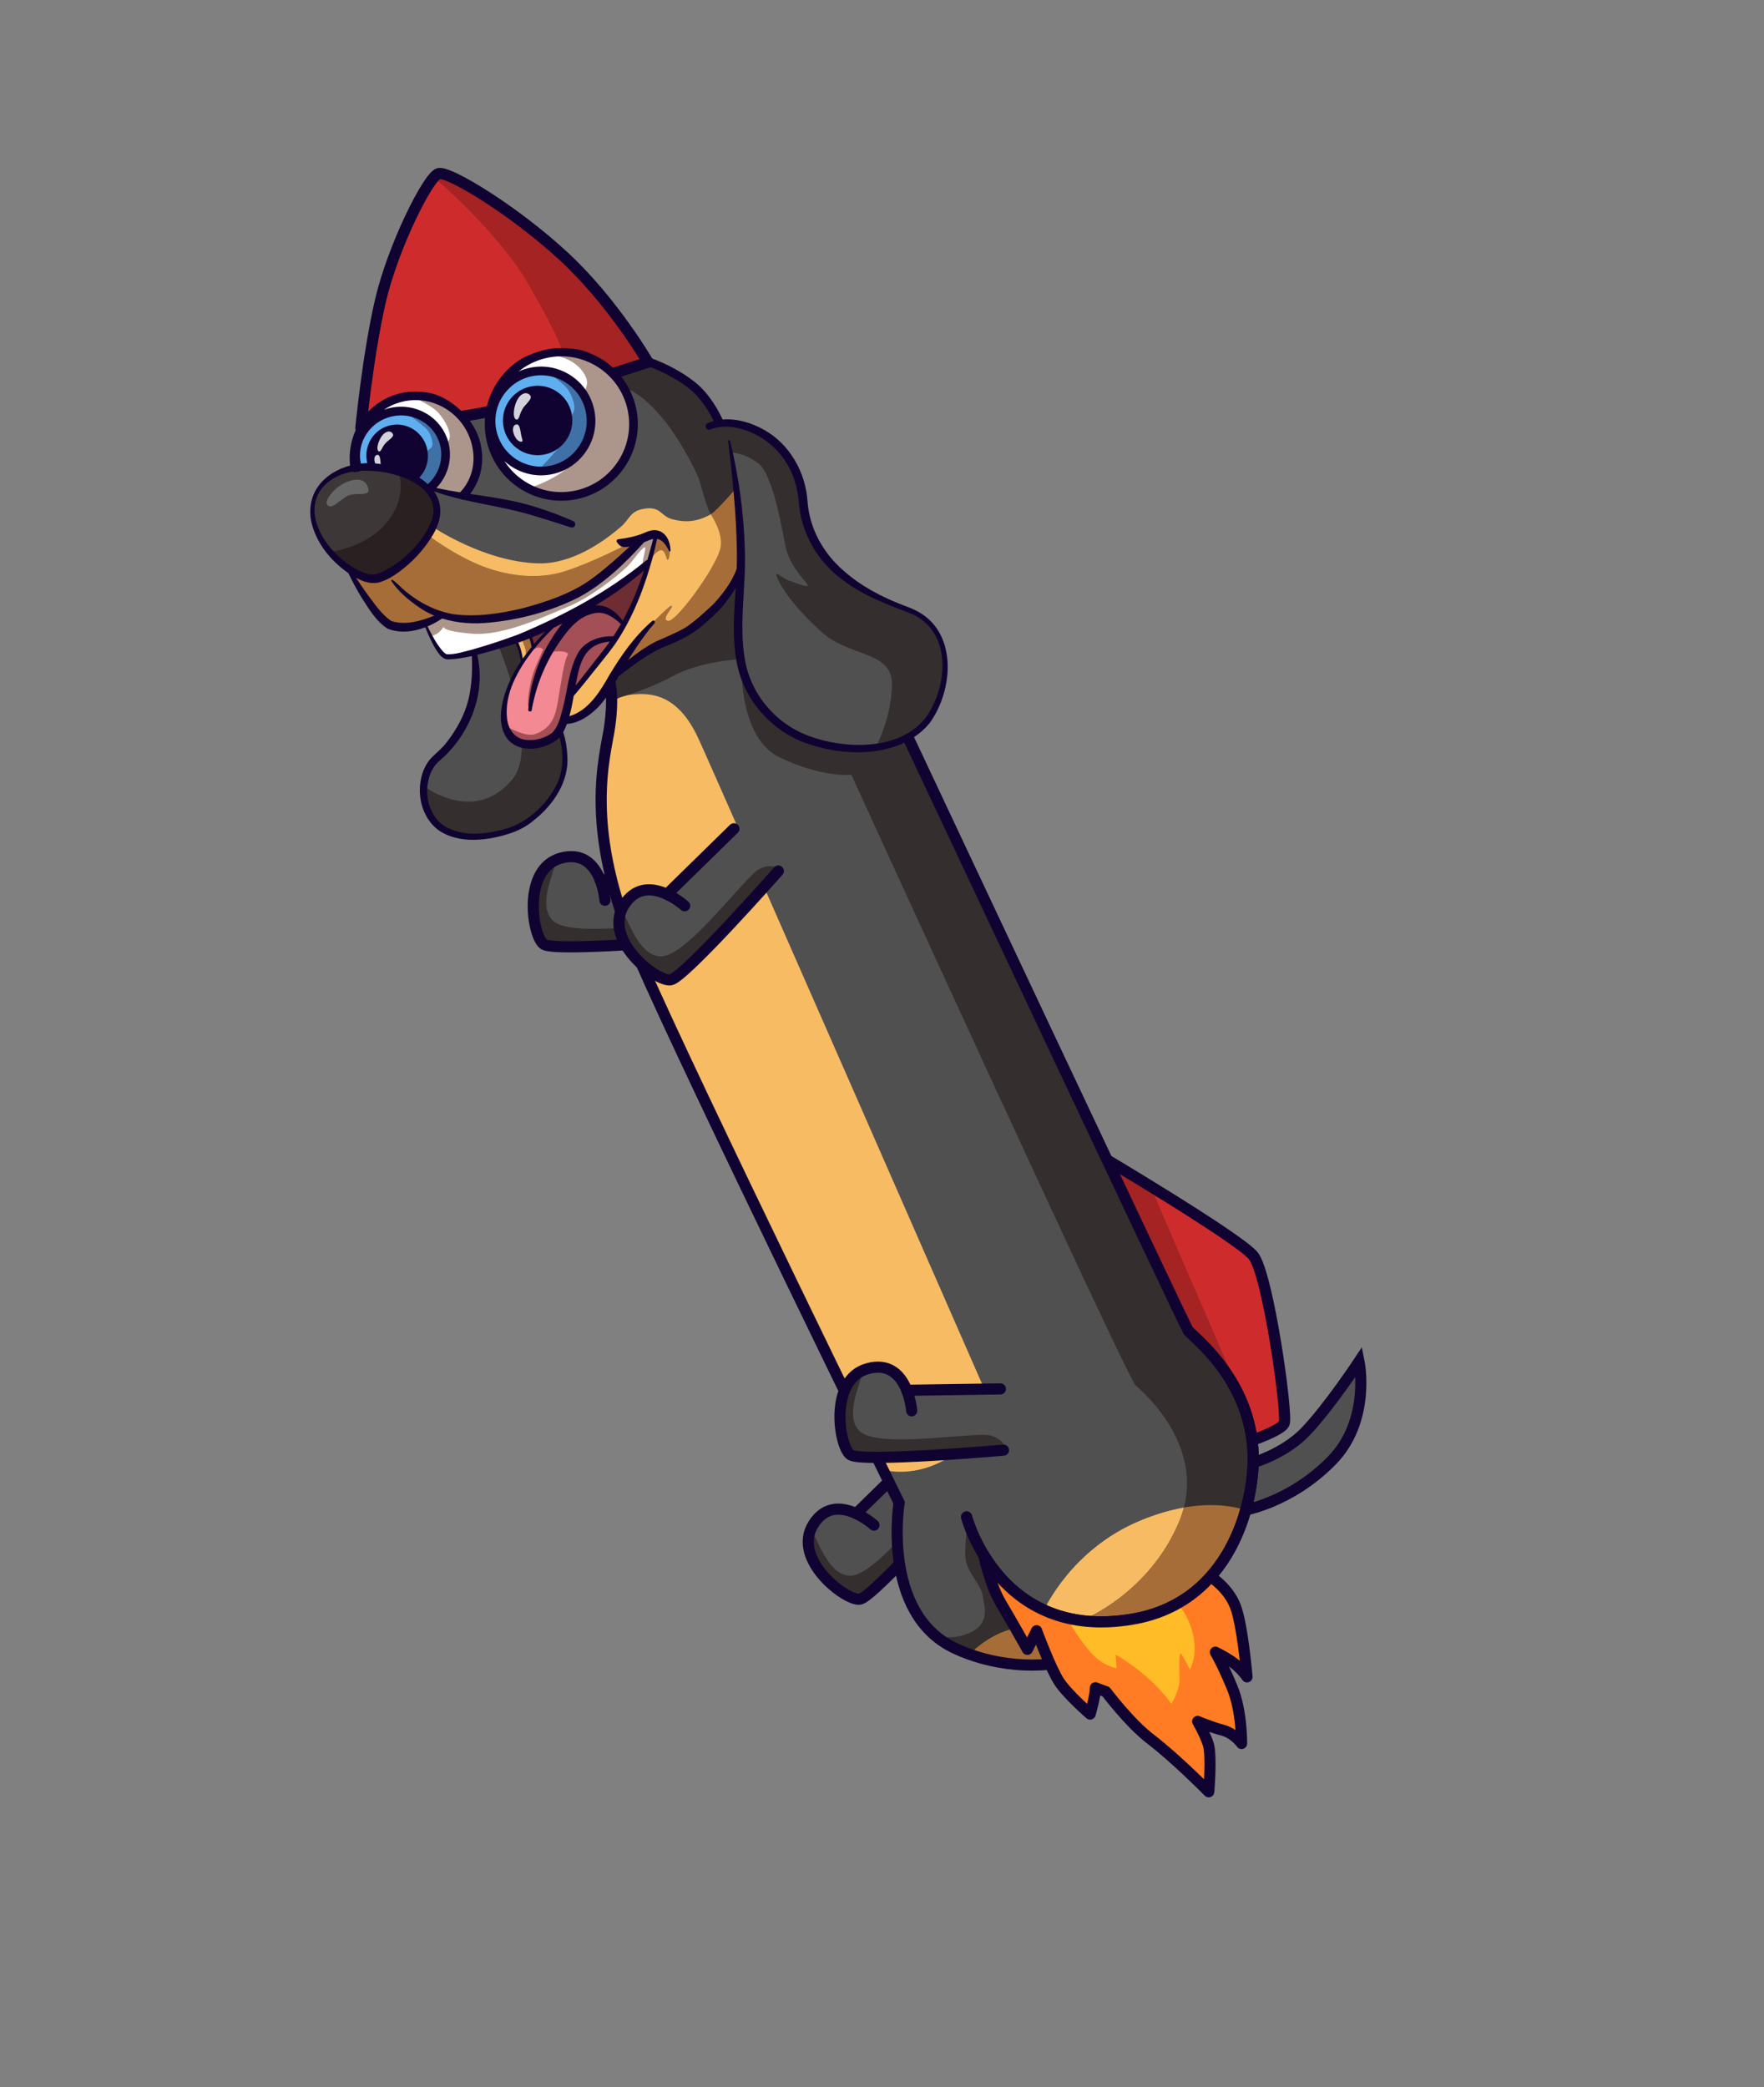<svg width="547" height="647" viewBox="0 0 547 647" fill="none" xmlns="http://www.w3.org/2000/svg">
<rect x="0" y="0" width="547" height="647" fill="#808080" stroke="none"/>
<mask id="mask0_3_1213" style="mask-type:luminance" maskUnits="userSpaceOnUse" x="0" y="50" width="547" height="547">
<path d="M546.181 50.429H0.181V596.429H546.181V50.429Z" fill="white"/>
</mask>
<g mask="url(#mask0_3_1213)">
<mask id="mask1_3_1213" style="mask-type:luminance" maskUnits="userSpaceOnUse" x="-19" y="6" width="591" height="591">
<path d="M-18.334 6.903H571.346V596.583H-18.334V6.903Z" fill="white"/>
</mask>
<g mask="url(#mask1_3_1213)">
<path d="M421.427 422.109C421.427 422.109 412.027 436.326 404.849 443.808C396.865 452.131 384.784 454.497 384.784 454.497C384.784 454.497 374.682 457.929 375.383 463.543C376.085 469.156 385.066 468.344 385.066 468.344C385.066 468.344 399.818 466.194 412.959 452.808C425.21 440.33 421.427 422.109 421.427 422.109Z" fill="#505050"/>
<path d="M421.427 422.109C421.427 422.109 412.027 436.326 404.849 443.808C396.865 452.131 384.784 454.497 384.784 454.497C384.784 454.497 374.682 457.929 375.383 463.543C376.085 469.156 385.066 468.344 385.066 468.344C385.066 468.344 399.818 466.194 412.959 452.808C425.21 440.33 421.427 422.109 421.427 422.109Z" stroke="#120432" stroke-width="3.455"/>
<path d="M219.363 272.247L186.075 272.731C186.075 272.731 184.295 265.401 176.082 265.621C167.871 265.842 164.948 275.472 165.381 282.028C165.815 288.585 167.12 291.9 168.633 292.741C170.832 293.964 179.005 293.501 190.147 293.11C204.195 292.616 220.228 291.299 220.228 291.299L219.363 272.247Z" fill="#505050"/>
<path d="M212.313 286.794C207.84 285.317 177.099 291.126 171.357 285.319C165.615 279.512 174.613 265.768 171.535 266.924C168.457 268.081 166.127 273.31 165.4 279.168C164.673 285.027 166.601 291.275 168.633 292.741C170.666 294.208 182.412 293.388 189.113 293.146C195.813 292.904 217.06 291.547 217.06 291.547C217.06 291.547 216.787 288.271 212.313 286.794Z" fill="#342E2E"/>
<path d="M216.064 291.29C216.064 291.29 172.223 295.139 168.633 292.74C165.044 290.343 161.753 269.202 174.073 265.984C186.392 262.766 187.589 279.09 187.589 279.09" stroke="#110331" stroke-width="3.455" stroke-miterlimit="10" stroke-linecap="round"/>
<path d="M186.075 272.73L215.104 272.304" stroke="#110331" stroke-width="3.455" stroke-miterlimit="10" stroke-linecap="round"/>
<path d="M289.324 445.949L265.528 469.231C265.528 469.231 259.188 465.144 253.386 470.961C247.587 476.778 252.101 485.772 256.932 490.226C261.763 494.68 264.993 496.184 266.669 495.752C269.106 495.123 274.711 489.158 282.518 481.198C292.361 471.163 303.076 459.163 303.076 459.163L289.324 445.949Z" fill="#505050"/>
<path d="M294.235 461.35C289.975 463.362 271.693 488.749 263.531 488.495C255.368 488.241 252.423 472.08 250.988 475.038C249.554 477.997 251.468 483.392 254.977 488.14C258.486 492.887 264.186 496.089 266.669 495.752C269.154 495.414 277.103 486.728 281.793 481.937C286.484 477.145 300.949 461.526 300.949 461.526C300.949 461.526 298.496 459.339 294.235 461.35Z" fill="#342E2E"/>
<path d="M300.051 462.025C300.051 462.025 270.923 495.016 266.669 495.75C262.416 496.485 245.466 483.428 252.18 472.609C258.893 461.789 271.006 472.798 271.006 472.798" stroke="#110331" stroke-width="3.455" stroke-miterlimit="10" stroke-linecap="round"/>
<path d="M265.527 469.23L286.276 448.924" stroke="#110331" stroke-width="3.455" stroke-miterlimit="10" stroke-linecap="round"/>
<path d="M340.619 357.986C340.619 357.986 384.012 383.707 388.613 389.275C393.214 394.841 399.356 438.606 398.205 441.293C397.053 443.981 382.849 448.396 382.849 448.396L340.619 357.986Z" fill="#CE2C2C"/>
<path d="M356.702 367.712L390.472 445.702L382.848 448.396L340.619 357.986L356.702 367.712Z" fill="#A52323"/>
<path d="M340.619 357.986C340.619 357.986 384.012 383.707 388.613 389.275C393.214 394.841 399.356 438.606 398.205 441.293C397.053 443.981 382.849 448.396 382.849 448.396L340.619 357.986Z" stroke="#110331" stroke-width="3.455" stroke-miterlimit="10" stroke-linecap="round"/>
<path d="M334.093 514.081C322.852 517.874 307.329 516.445 295.703 510.781C273.244 499.84 278.811 465.864 278.811 465.864C278.811 465.864 215.274 336.487 197.807 296.369C180.339 256.251 187.813 234.391 189.091 224.962C190.368 215.533 189.091 211.589 189.091 211.589C189.091 211.589 179.226 175.658 183.79 169.491C188.355 163.322 209.324 156.243 235.621 170.437C261.918 184.629 281.518 228.494 281.518 228.494C281.518 228.494 367.252 410.773 368.451 412.5C369.651 414.228 388.208 427.686 388.606 451.467C388.846 465.714 381.846 496.126 352.122 501.78C351.81 501.84 351.493 501.898 351.175 501.952C351.175 501.952 344.563 510.546 334.093 514.081Z" fill="#505050"/>
<path d="M289.036 506.193C289.036 506.193 293.782 509.283 300.692 506.193C307.602 503.102 304.915 497.152 304.723 494.657C304.531 492.161 300.851 488.216 299.733 484.786C298.614 481.355 300.129 471.581 300.129 471.581C300.129 471.581 305.026 486.148 310.349 490.186C315.673 494.223 338.891 515.275 338.891 515.275C338.891 515.275 318.207 517.459 309.77 515.275C301.332 513.09 289.036 506.193 289.036 506.193Z" fill="#342E2E"/>
<path d="M189.641 218.44C189.641 218.44 190.575 215.828 196.078 215.316C201.581 214.804 210.078 214.834 216.581 228.975C223.075 243.1 309.837 441.117 309.837 441.117C309.837 441.117 302.131 447.792 292.126 453.013C282.121 458.234 273.77 455.608 273.77 455.608L265.91 439.492L195.528 290.89C195.528 290.89 183.895 261.271 186.603 242.225C189.309 223.18 189.641 218.44 189.641 218.44Z" fill="#F7BB64"/>
<path d="M300.659 512.857C300.659 512.857 305.685 507.376 312.977 505.214C323.982 501.951 330.659 502.803 330.659 502.803C330.659 502.803 338.002 503.835 342.665 503.377C347.33 502.917 350.551 502.703 350.551 502.703C350.551 502.703 339.385 515.189 325.605 515.896C311.826 516.603 300.659 512.857 300.659 512.857Z" fill="#A76D38"/>
<path d="M365.701 471.581C366.292 470.154 366.758 468.747 367.12 467.36C363.043 468.078 358.371 469.38 353.16 471.581C332.301 480.388 323.983 498.688 323.983 498.688C323.983 498.688 331.284 504.415 344.851 503.206C339.674 503.081 336.268 501.951 336.268 501.951C336.268 501.951 356.487 493.825 365.701 471.581Z" fill="#F7BB64"/>
<path d="M386.229 468.338C386.229 468.338 386.13 469.121 385.812 470.448C397.068 437.51 368.452 412.501 368.452 412.501L281.519 228.495C281.519 228.495 278.809 212.73 266.525 209.851C254.24 206.971 253.73 201.872 249.825 193.667C245.92 185.462 231.781 165.967 231.781 165.967C231.781 165.967 194.831 158.046 183.789 171.6C172.748 185.152 189.654 216.903 189.654 216.903C189.654 216.903 199.927 214.388 208.591 209.631C217.257 204.872 229.981 204.32 229.981 204.32C229.981 204.32 228.437 228.419 241.786 234.816C255.136 241.215 264.005 240.192 264.005 240.192C264.005 240.192 349.577 427.346 352.136 429.489C354.532 431.495 372.389 447.131 367.119 467.36C379.358 465.207 386.229 468.338 386.229 468.338Z" fill="#342E2E"/>
<path d="M382.705 479.923C384.346 476.931 385.644 473.661 386.256 470.662C386.575 469.336 386.88 468.406 386.88 468.406C386.88 468.406 379.358 465.206 367.12 467.359C366.758 468.746 366.292 470.154 365.701 471.581C356.487 493.824 336.269 501.95 336.269 501.95C336.269 501.95 339.674 503.079 344.851 503.205C349.304 502.808 354.43 501.666 360.198 499.326C365.301 497.256 369.647 495.031 372.964 492.16C376.183 488.933 379.869 485.093 382.705 479.923Z" fill="#A76D38"/>
<path d="M299.733 470.278C299.733 470.278 309.795 508.977 351.177 501.951M351.177 501.951C381.697 496.768 388.848 465.864 388.607 451.467C388.208 427.686 369.651 414.228 368.452 412.5C367.252 410.773 281.519 228.492 281.519 228.492C281.519 228.492 261.918 184.629 235.62 170.437C209.323 156.243 188.353 163.322 183.789 169.491C179.226 175.658 189.091 211.589 189.091 211.589C189.091 211.589 190.368 215.533 189.091 224.962C187.814 234.391 180.338 256.251 197.806 296.369C215.274 336.487 278.809 465.864 278.809 465.864C278.809 465.864 273.243 499.84 295.702 510.781C307.329 516.445 322.852 517.874 334.092 514.081C344.563 510.546 351.177 501.951 351.177 501.951Z" stroke="#110331" stroke-width="3.455" stroke-miterlimit="10" stroke-linecap="round"/>
<path d="M307.176 485.995C307.176 485.995 311.229 499.732 313.552 503.295C315.876 506.857 318.03 510.899 318.03 510.899L321.689 506.102C321.689 506.102 325.574 517.196 328.711 521.979C331.847 526.761 337.977 530.605 337.977 530.605L339.91 521.213C339.91 521.213 350.042 534.184 360.46 542.303C367.525 549.867 374.133 555.628 374.133 555.628C374.133 555.628 373.587 549.764 374.038 545.134C374.206 541.371 371.794 533.664 371.794 533.664C371.794 533.664 375.736 535.154 379.372 536.258C383.008 537.361 384.715 540 384.715 540C384.715 540 384.614 533.402 382.947 527.713C381.211 521.619 377.323 512.291 377.323 512.291C377.323 512.291 381.289 515.368 383.146 516.262C385.002 517.156 387.092 519.908 387.092 519.908C387.092 519.908 386.525 505.225 384.017 500.298C381.712 495.875 375.864 488.231 375.864 488.231C375.864 488.231 363.401 503.039 346.89 503.039C315.789 503.039 307.176 485.995 307.176 485.995Z" fill="#FF7C24"/>
<path d="M348.203 503.048C357.209 501.166 365.011 497.165 365.011 497.165C365.011 497.165 368.124 499.719 369.859 506.373C371.593 513.028 368.97 517.568 368.97 517.568C368.97 517.568 366.465 512.561 366.088 512.575C365.712 512.588 365.591 515.382 365.766 520.126C365.992 523.94 363.22 528.207 363.22 528.207C363.22 528.207 360.496 524.114 355.509 519.799C350.521 515.483 345.944 512.951 345.944 512.951L346.232 517.169C346.232 517.169 341.811 516.666 337.589 511.548C333.366 506.428 331.129 502.014 331.129 502.014C331.129 502.014 332.946 506.236 348.203 503.048Z" fill="#FFBC27"/>
<path d="M299.733 470.278C299.733 470.278 309.795 508.977 351.177 501.951C381.697 496.768 388.848 465.864 388.607 451.467C388.208 427.686 369.651 414.228 368.452 412.5" stroke="#110331" stroke-width="3.455" stroke-miterlimit="10" stroke-linecap="round"/>
<path d="M305.235 482.903C305.235 482.903 307.187 491.616 310.257 496.799C313.329 501.982 318.596 511.307 318.596 511.307L321.437 505.537C321.437 505.537 325.796 517.381 328.484 521.412C331.171 525.443 338.041 531.39 338.041 531.39C338.041 531.39 339.659 525.928 339.659 523.241L342.954 524.444C342.954 524.444 350.384 534.334 356.971 539.293C364.74 545.248 374.822 555.472 374.822 555.472C374.822 555.472 375.809 544.019 374.631 540.587C373.455 537.153 371.387 533.663 371.387 533.663C371.387 533.663 375.506 535.419 379.154 536.38C382.8 537.339 384.997 540.501 384.997 540.501C384.997 540.501 385.15 530.63 382.143 523.296C379.135 515.96 376.884 512.196 376.884 512.196C376.884 512.196 379.639 513.495 382.057 515.186C384.984 517.268 386.685 519.845 386.685 519.845C386.685 519.845 385.315 503.607 383.032 497.851C380.825 492.285 375.675 488.985 375.675 488.985" stroke="#110331" stroke-width="3.455" stroke-linecap="round" stroke-linejoin="round"/>
<path d="M230.624 253.96L206.827 277.242C206.827 277.242 200.487 273.155 194.686 278.972C188.886 284.789 193.401 293.783 198.231 298.237C203.062 302.691 206.292 304.195 207.968 303.762C210.405 303.134 216.01 297.169 223.817 289.209C233.661 279.174 244.375 267.174 244.375 267.174L230.624 253.96Z" fill="#505050"/>
<path d="M235.534 269.361C231.274 271.372 212.992 296.759 204.83 296.506C196.667 296.252 193.722 280.091 192.287 283.049C190.853 286.008 192.766 291.403 196.275 296.151C199.784 300.898 205.485 304.099 207.968 303.762C210.453 303.425 218.403 294.74 223.093 289.948C227.783 285.157 242.249 269.536 242.249 269.536C242.249 269.536 239.795 267.349 235.534 269.361Z" fill="#342E2E"/>
<path d="M241.35 270.036C241.35 270.036 212.223 303.027 207.968 303.761C203.715 304.496 186.766 291.439 193.48 280.619C200.193 269.8 212.305 280.808 212.305 280.808" stroke="#110331" stroke-width="3.455" stroke-miterlimit="10" stroke-linecap="round"/>
<path d="M206.826 277.241L227.575 256.934" stroke="#110331" stroke-width="3.455" stroke-miterlimit="10" stroke-linecap="round"/>
<path d="M314.471 430.522L281.183 431.006C281.183 431.006 279.402 423.676 271.19 423.896C262.978 424.117 260.055 433.747 260.489 440.303C260.922 446.859 262.228 450.175 263.741 451.016C265.94 452.239 274.112 451.776 285.254 451.385C299.303 450.891 315.336 449.574 315.336 449.574L314.471 430.522Z" fill="#505050"/>
<path d="M307.421 445.069C302.947 443.592 272.207 449.4 266.464 443.594C260.722 437.787 269.721 424.043 266.643 425.199C263.565 426.356 261.236 431.585 260.509 437.444C259.782 443.302 261.708 449.55 263.741 451.016C265.774 452.483 277.52 451.663 284.221 451.421C290.921 451.179 312.167 449.822 312.167 449.822C312.167 449.822 311.895 446.546 307.421 445.069Z" fill="#342E2E"/>
<path d="M311.172 449.564C311.172 449.564 267.331 453.414 263.741 451.015C260.152 448.618 256.861 427.477 269.181 424.259C281.5 421.041 282.697 437.365 282.697 437.365" stroke="#110331" stroke-width="3.455" stroke-miterlimit="10" stroke-linecap="round"/>
<path d="M281.183 431.005L310.212 430.578" stroke="#110331" stroke-width="3.455" stroke-miterlimit="10" stroke-linecap="round"/>
<path d="M174.946 223.402C174.946 223.402 180.084 222.817 183.975 218.846C185.926 216.853 190.273 209.681 190.273 209.681C190.273 209.681 199.306 202.762 201.749 201.197C204.192 199.633 205.378 199.319 215.609 193.937C225.838 188.555 230.665 174.379 230.665 174.379C230.665 174.379 226.419 192.658 231.376 210.727C236.756 230.333 266.022 236.527 281.518 228.494C293.929 222.06 295.216 203.812 290.991 197.155C287.026 190.906 282.457 189.453 275.7 186.716C269.326 184.135 255.551 176.419 251.64 165.822C247.954 155.829 251.505 145.062 240.562 137.463C228.691 129.22 223.067 131.21 223.067 131.21C223.067 131.21 218.518 122.977 212.477 117.904C206.435 112.833 193.764 110.393 187.626 108.703C184.967 107.971 166.511 108.056 151.979 111.963C139.124 115.42 129.853 122.717 129.853 122.717C129.853 122.717 125.213 122.761 121.229 124.303C117.415 125.78 114.281 128.696 112.941 131.329C108.375 140.302 110.411 144.856 110.411 144.856L100.824 148.942C100.824 148.942 100.321 149.464 98.347 152.508C91.428 163.173 108.417 177.204 108.417 177.204C108.417 177.204 117.533 192.08 121.048 193.849C124.562 195.617 131.811 193.388 131.811 193.388C131.811 193.388 135.281 203.224 138.327 203.514C141.375 203.805 147.206 202.18 147.206 202.18C147.206 202.18 148.107 208.17 147.04 214.827C146.514 218.113 144.719 221.605 143.65 224.534C140.463 233.264 132.633 232.697 131.307 244.985C130.153 255.689 144.862 266.146 163.095 255.094C181.328 244.042 174.064 225.249 174.064 225.249L174.946 223.402Z" fill="#505050"/>
<path d="M161.226 201.63L161.564 203.201L162.118 205.114L163.229 203.492C163.229 203.492 163.2 201.724 162.797 200.674C162.433 199.725 161.771 197.895 161.646 197.551L160.098 198.142L160.891 200.875L161.226 201.63Z" fill="#F7BB64"/>
<path d="M164.336 196.525L165.355 200.741L162.024 205.337L161.565 203.202L160.89 200.875L159.738 198.282L160.1 198.143L160.071 198.044L154.487 200.032C154.487 200.032 167.586 231.137 158.838 241.653C147.101 255.763 131.471 243.743 131.471 243.743C131.471 243.743 129.004 259.112 146.798 259.78C164.594 260.448 175.126 244.167 175.415 236.049C175.703 227.929 164.336 196.525 164.336 196.525Z" fill="#342E2E"/>
<path d="M161.623 197.489C161.623 197.489 161.632 197.515 161.645 197.55L164.334 196.525L161.623 197.489Z" fill="#666666"/>
<path d="M163.23 203.492L162.118 205.113L161.564 203.201L162.024 205.336L165.356 200.741L164.336 196.525L161.646 197.551C161.771 197.895 162.433 199.725 162.797 200.674C163.2 201.724 163.23 203.492 163.23 203.492Z" fill="#A76D38"/>
<path d="M160.891 200.874L160.098 198.142L159.737 198.281L160.891 200.874Z" fill="#666666"/>
<path d="M192.593 181.02C194.804 179.157 200.926 174.58 200.926 174.58C200.926 174.58 199.273 180.917 197.643 184.718C196.015 188.52 193.454 193.962 193.427 193.83C193.398 193.699 190.807 190.038 187.4 188.839C185.37 188.125 181.245 189.519 181.245 189.519L181.535 188.13C181.535 188.13 190.382 182.882 192.593 181.02Z" fill="#6D2D32"/>
<path d="M164.334 196.524L165.355 200.739C165.355 200.739 167.168 198.574 167.69 198.019C168.214 197.464 170.913 194.165 170.913 194.165L164.334 196.524Z" fill="#6D2D32"/>
<path d="M190.636 197.856C190.636 197.856 183.479 198.064 180.792 201.911C178.104 205.759 177.034 215.316 177.034 215.316C177.034 215.316 183.992 206.803 185.535 204.815C187.092 202.81 190.636 197.856 190.636 197.856Z" fill="#A34F55"/>
<path d="M193.399 193.698C193.399 193.698 188.677 185.647 180.37 189.417L171.362 194.05C171.362 194.05 154.858 210.241 156.207 221.324C157.555 232.407 163.321 230.861 166.125 230.658C168.929 230.454 175.841 225.681 176.049 218.361C176.256 211.042 178.396 204.716 181.154 201.46C184.099 197.985 190.296 198.369 190.296 198.369L193.399 193.698Z" fill="#F38992"/>
<path d="M131.737 193.045C131.737 193.045 134.991 202.618 138.327 203.515C140.967 204.225 158.905 199.082 177.32 190.421C185.434 186.606 201.253 174.327 201.253 174.327L203.939 165.313L199.31 166.31C199.31 166.31 187.33 182.862 169.652 187.597C151.974 192.331 141.001 192.945 136.519 191.056L134.663 192.226L131.737 193.045Z" fill="white"/>
<path d="M115.636 179.321C115.636 179.321 109.068 177.649 103.761 172.697C98.58 167.866 93.799 158.462 99.334 151.02C108.933 138.112 133.433 147.918 135.245 155.959C137.058 164 125.751 177.9 115.636 179.321Z" fill="#3D3837"/>
<path d="M164.374 219.796C164.374 219.796 163.794 219.508 163.761 218.175C163.696 215.597 164.394 210.546 166.306 206.195C169.206 199.595 168.415 201.364 168.415 201.364C168.415 201.364 167.791 200.609 166.86 200.739C165.928 200.87 164.429 201.9 164.429 201.9C164.429 201.9 169.912 195.179 171.362 194.049C172.812 192.92 179.397 189.918 179.397 189.918L184.363 188.656L189.894 190.074L193.572 193.59L190.823 198.382C190.823 198.382 186.313 197.542 181.846 200.885C177.38 204.227 177.497 212.187 177.497 212.187C177.497 212.187 175.528 225.799 172.052 227.969C168.577 230.139 163.08 232.656 159.757 229.686C158.64 228.687 158.11 225.751 158.11 225.751C158.11 225.751 163.238 228.563 165.964 227.576C171.302 225.644 172.273 221.74 173.056 217.131C173.84 212.521 174.863 204.912 176.009 203.137C176.556 202.288 174.943 201.928 173.362 201.896C170.863 201.846 169.964 202.948 169.964 202.948L166.755 209.323L164.374 219.796Z" fill="#A34F55"/>
<path d="M123.458 145.822C123.458 145.822 127.114 154.562 118.776 163.231C112.109 170.162 102.204 171.088 102.204 171.088C102.204 171.088 110.64 181.219 117.37 179.3C124.1 177.38 129.762 170.689 131.689 167.432C133.616 164.175 135.971 160.405 135.304 156.247C134.357 150.34 123.458 145.822 123.458 145.822Z" fill="#2B2021"/>
<path d="M101.867 156.849C100.567 156.106 101.598 153.852 104.169 151.526C106.739 149.201 112.472 146.931 113.997 150.767C115.522 154.603 110.177 152.207 107.505 153.856C104.834 155.506 103.168 157.591 101.867 156.849Z" fill="#666666"/>
<path d="M117.996 178.979C117.45 179.144 116.893 179.299 116.315 179.428C116.718 179.366 117.296 179.216 117.996 178.979Z" fill="#EEBB72"/>
<path d="M120.431 193.508C120.569 193.565 120.711 193.616 120.852 193.667C117.987 191.586 113.752 185.545 111.219 181.705C113.702 186.3 117.388 192.24 120.431 193.508Z" fill="#EEBB72"/>
<path d="M108.402 176.088C108.402 176.088 108.831 177.034 109.552 178.487C110.167 178.643 111.31 178.919 112.53 179.14C110.005 178.199 108.402 176.088 108.402 176.088Z" fill="#EEBB72"/>
<path d="M193.601 206.567C196.597 204.404 202.252 200.48 205.384 199.317C209.779 197.685 217.308 193.289 220.246 190.16C220.606 189.775 221.036 189.266 221.509 188.669C216.709 194.578 206.27 198.772 203.329 200.069C201.381 200.928 196.604 204.354 193.601 206.567Z" fill="#EEBB72"/>
<path d="M112.53 179.139C113.635 179.55 114.914 179.739 116.315 179.428C115.398 179.571 113.914 179.39 112.53 179.139Z" fill="#666666"/>
<path d="M109.081 178.365C109.081 178.365 109.929 179.752 111.218 181.707C110.57 180.506 110.004 179.398 109.553 178.489C109.256 178.413 109.081 178.365 109.081 178.365Z" fill="#666666"/>
<path d="M132.986 166.065C133.044 165.937 133.312 165.245 129.475 170.638C126.131 175.343 120.966 177.972 117.997 178.98C126.391 176.44 130.985 169.818 132.986 166.065Z" fill="#666666"/>
<path d="M199.81 166.203C199.102 166.623 198.635 167.011 198.635 167.011L189.994 175.986C189.994 175.986 181.025 184.271 165.021 189.174C149.017 194.078 136.519 191.056 136.519 191.056C136.519 191.056 127.355 196.004 120.851 193.667C121.143 193.877 121.419 194.048 121.678 194.171C125.793 196.126 131.54 193.109 131.54 193.109L133.565 197.215C133.565 197.215 134.827 196.969 135.835 196.235C136.88 195.476 137.573 194.27 137.573 194.27C137.573 194.27 136.835 195.689 146.398 196.455C156.52 197.266 170.015 190.544 176.334 187.998C182.654 185.453 191.432 178.712 194.743 175.394C196.556 173.576 198.391 170.46 199.872 169.694C200.623 169.306 199.22 173.153 199.309 174.599C199.365 175.511 201.017 174.231 201.017 174.231C201.017 174.231 201.17 174.005 201.421 173.666C202.949 168.883 203.939 165.313 203.939 165.313L199.81 166.203Z" fill="#AC968C"/>
<path d="M199.811 166.203L203.939 165.313C202.523 164.846 200.888 165.562 199.811 166.203Z" fill="#666666"/>
<path d="M136.52 191.056C136.52 191.056 149.017 194.078 165.021 189.175C181.025 184.271 189.994 175.986 189.994 175.986L198.634 167.011L194.555 168.694C194.555 168.694 183.896 174.298 175.125 177.112C166.352 179.926 156.222 178.415 148.078 174.912C139.934 171.409 132.977 166.081 132.977 166.081C132.977 166.081 132.981 166.075 132.986 166.066C130.985 169.819 126.391 176.44 117.997 178.979C117.297 179.217 116.718 179.365 116.313 179.428C114.913 179.739 113.636 179.55 112.531 179.139C111.312 178.918 110.168 178.644 109.553 178.487C110.004 179.397 110.57 180.505 111.218 181.706C113.751 185.546 117.986 191.586 120.851 193.666C127.355 196.004 136.52 191.056 136.52 191.056Z" fill="#A76D38"/>
<path d="M205.263 170.576C206.734 171.024 206.742 175.46 207.509 172.643C208.275 169.825 206.285 166.085 203.94 165.313C203.94 165.313 202.949 168.883 201.422 173.666C202.245 172.558 204.137 170.233 205.263 170.576Z" fill="#A76D38"/>
<path d="M221.51 188.668L221.513 188.665C226.312 182.754 230.971 175.26 230.971 175.26L230.384 165.164L230.635 175.626C230.635 175.626 224.902 184.401 221.51 188.668Z" fill="#666666"/>
<path d="M191.596 208.059C192.057 207.712 192.759 207.187 193.6 206.566C192.39 207.44 191.612 208.028 191.612 208.028C191.612 208.028 191.605 208.04 191.596 208.059Z" fill="#666666"/>
<path d="M281.378 188.93L272.954 185.481C272.954 185.481 256.11 175.618 252.84 167.039C249.571 158.46 249.846 146.231 240.562 137.463C231.278 128.695 223.069 131.21 223.069 131.21C223.069 131.21 221.496 124.759 214.038 119.033C207.175 113.765 192.638 109.718 183.408 108.551C158.433 105.397 130.875 120.461 130.378 121.993C130.055 122.988 133.287 126.283 140.055 125.09C152.694 122.86 175.131 115.19 191.923 119.574C205.84 123.209 216.389 147.643 216.561 148.054C217.361 149.951 218.97 157.177 220.409 159.432C222.379 158.263 223.567 156.975 223.999 156.455L228.935 151.412L226.49 140.275C226.49 140.275 230.63 140.141 235.187 143.705C239.744 147.271 242.442 163.768 243.558 169.307C244.907 176.012 250.785 180.948 250.485 181.537C250.186 182.126 246.944 180.744 245.111 180.156C243.28 179.566 241.197 177.803 240.789 177.89C240.291 177.998 242.713 185.047 254.828 195.987C263.337 203.671 276.721 201.797 276.584 212.152C276.447 222.507 271.895 230.928 271.895 230.928C282.121 230.969 287.998 225.985 292.399 212.478C297.69 196.238 281.378 188.93 281.378 188.93Z" fill="#342E2E"/>
<path d="M223.226 170.63C221.172 177.136 209.517 192.954 207.146 192.495C204.774 192.037 208.894 188.3 208.315 187.813C207.737 187.325 200.253 195.238 200.253 195.238L191 208.509C191 208.509 191.219 208.343 191.596 208.06C191.606 208.04 191.613 208.027 191.613 208.027C191.613 208.027 192.391 207.44 193.602 206.567C196.604 204.352 201.381 200.928 203.329 200.069C206.27 198.772 216.71 194.578 221.51 188.669C224.902 184.402 230.638 175.626 230.638 175.626L230.384 165.163L228.79 150.736C228.357 151.258 222.378 158.263 220.408 159.433C222.36 162.491 224.409 166.886 223.226 170.63Z" fill="#A76D38"/>
<path d="M220.409 159.432C219.001 160.268 217.201 161.04 214.984 161.416C212.823 161.783 210.587 161.514 208.591 161.01C204.852 160.063 205.006 157.014 200.13 157.663C195.253 158.312 195.521 160.734 192.457 163.37C186.871 168.173 177.173 174.908 166.921 174.65C150.252 174.229 134.228 163.37 134.228 163.37C134.228 163.37 133.845 164.453 132.986 166.065C132.981 166.074 132.978 166.081 132.978 166.081C132.978 166.081 139.934 171.407 148.079 174.911C156.223 178.413 166.353 179.924 175.125 177.111C183.897 174.297 194.555 168.694 194.555 168.694L198.635 167.011L199.311 166.31L199.81 166.203C200.886 165.561 202.524 164.846 203.94 165.313C206.286 166.085 208.276 169.825 207.509 172.642C206.743 175.46 206.733 171.024 205.263 170.576C204.137 170.233 202.246 172.558 201.421 173.666C199.086 180.977 195.492 191.125 192.246 195.705C189.275 199.899 184.928 205.968 181.58 209.984C178.878 213.225 176.805 214.907 176.805 214.907L174.946 223.402C174.946 223.402 179.911 223.333 184.36 218.452C188.625 213.773 191 208.509 191 208.509L200.252 195.236C200.252 195.236 207.736 187.324 208.314 187.811C208.893 188.3 204.772 192.037 207.144 192.495C209.516 192.953 221.172 177.135 223.226 170.629C224.409 166.885 222.361 162.491 220.409 159.432Z" fill="#F7BB64"/>
<path d="M164.276 151.636C157.295 148.22 149.348 137.698 151.902 127.458C154.921 115.349 164.154 110.41 169.306 109.661C174.458 108.912 180.628 109.203 185.505 112.274C185.505 112.274 192.904 117.151 195.168 124.615C196.2 128.015 198.347 137.975 190.894 146.253C182.685 155.371 171.256 155.052 164.276 151.636Z" fill="white"/>
<path d="M110.412 144.856C110.412 144.856 107.96 130.907 119.867 124.968C131.774 119.027 142.9 125.89 146.531 134.297C150.162 142.703 145.973 151.066 145.973 151.066L139.633 152.994L132.53 151.471C132.53 151.471 126.305 146.068 120.968 145.372C115.63 144.674 110.412 144.856 110.412 144.856Z" fill="white"/>
<path d="M168.697 109.933C168.697 109.933 177.002 109.607 180.912 115.519C181.729 116.754 182.047 117.664 182.047 118.674C182.048 119.99 181.11 121.469 181.11 121.469C181.11 121.469 182.383 122.926 182.945 124.959C183.507 126.991 183.85 129.901 183.85 129.901C183.85 129.901 183.255 135.044 180.918 139.276C176.001 148.18 163.715 151.356 163.715 151.356C163.715 151.356 170.369 155.582 180.994 152.771C185.901 151.475 187.122 150.179 191.236 145.852C195.351 141.525 197.257 134.247 196.099 127.621C194.447 118.175 185.413 111.66 185.413 111.66C185.413 111.66 181.641 109.322 178.596 109.422C175.55 109.522 168.697 109.933 168.697 109.933Z" fill="#AC968C"/>
<path d="M127.178 122.683C127.178 122.683 142.451 124.013 146.23 133.646C151.205 146.321 143.897 153.929 143.897 153.929L139.967 153.095L133.344 151.296C133.344 151.296 140.466 145.088 137.767 137.613C137.767 137.613 139.264 137.306 139.463 135.595C139.662 133.882 138.405 130.802 135.924 127.962C133.807 125.537 127.178 122.683 127.178 122.683Z" fill="#AC968C"/>
<path d="M183.282 130.637C183.282 130.637 181.545 115.192 168.601 114.856C153.968 114.476 150.143 128.529 153.211 135.632C156.279 142.734 162.765 145.914 165.511 145.849C165.511 145.849 174.169 146.115 178.411 141.718C182.688 137.284 183.282 130.637 183.282 130.637Z" fill="#5FAEEF"/>
<path d="M110.411 144.856C110.411 144.856 107.631 133.822 116.48 129.83C125.33 125.84 133.362 127.188 137.503 136.338C141.643 145.487 132.53 151.472 132.53 151.472C132.53 151.472 125.44 145.471 120.165 144.951C114.89 144.431 110.411 144.856 110.411 144.856Z" fill="#5FAEEF"/>
<path d="M168.993 114.87C168.993 114.87 177.572 116.261 180.046 120.22C182.52 124.181 183.215 130.038 183.215 130.038C183.215 130.038 183.03 135.37 181.214 138.238C179.498 140.948 175.936 143.841 174.184 144.625C172.432 145.411 166.664 145.973 166.664 145.973C166.664 145.973 176.497 136.222 176.439 133.534C176.38 130.847 176.923 129.404 176.923 129.404C176.923 129.404 178.005 127.834 178.108 126.775C178.211 125.716 177.765 123.403 176.224 120.887C175.006 118.899 168.993 114.87 168.993 114.87Z" fill="#3F71A7"/>
<path d="M129.066 148.173C129.066 148.173 132.168 143.317 132.113 141.411C132.056 139.505 133.491 139.263 133.966 138.431C134.43 137.617 133.717 134.478 132.212 132.93C130.705 131.382 125.521 127.71 125.521 127.71C125.521 127.71 134.833 128.183 137.879 137.256C140.925 146.328 132.64 151.583 132.64 151.583L129.066 148.173Z" fill="#3F71A7"/>
<path d="M177.236 128.086C178.488 133.896 174.793 139.621 168.983 140.874C163.172 142.126 157.446 138.431 156.194 132.621C154.942 126.811 158.637 121.085 164.447 119.833C170.259 118.58 175.984 122.275 177.236 128.086Z" fill="#110331"/>
<path d="M129.189 148.83C131.884 146.614 133.274 142.972 132.479 139.285C131.353 134.057 126.263 130.721 121.112 131.831C115.96 132.941 112.697 138.078 113.825 143.306C113.933 143.81 114.078 144.297 114.258 144.765C114.258 144.765 118.034 144.842 121.861 145.675C125.688 146.508 129.189 148.83 129.189 148.83Z" fill="#110331"/>
<path d="M160.081 130.05C161.154 130.349 160.959 127.908 162.608 125.969C164.152 124.15 165.347 123.2 164.035 122.229C162.722 121.258 160.845 122.457 159.942 124.983C159.039 127.51 159.171 129.797 160.081 130.05Z" fill="#D2D2DC"/>
<path d="M160.43 131.602C159.293 131.417 158.538 132.823 159.501 134.984C160.463 137.147 161.753 137.042 161.969 136.828C162.184 136.614 161.742 135.687 161.576 134.685C161.409 133.682 161.163 131.72 160.43 131.602Z" fill="#D2D2DC"/>
<path d="M117.447 139.91C118.262 140.281 118.411 138.315 119.963 136.978C121.418 135.725 122.484 135.118 121.562 134.183C120.639 133.248 118.997 133.966 117.965 135.863C116.932 137.76 116.755 139.596 117.447 139.91Z" fill="#D2D2DC"/>
<path d="M117.267 141.031C116.364 140.824 115.683 141.912 116.343 143.699C117.004 145.486 118.047 145.468 118.231 145.308C118.415 145.147 118.108 144.38 118.027 143.566C117.945 142.753 117.85 141.164 117.267 141.031Z" fill="#D2D2DC"/>
<path d="M111.891 131.504C111.891 131.504 113.433 111.07 117.996 93.154C122.559 75.239 133.309 54.122 136.124 53.227C138.94 52.331 163.347 67.848 175.841 80.437C188.336 93.026 200.926 111.836 200.926 111.836L189.871 115.677C189.871 115.677 183.233 105.157 169.084 109.01C154.936 112.861 151.9 127.458 151.9 127.458L141.712 127.71C141.712 127.71 139.192 120.322 126.267 122.607C113.341 124.893 111.891 131.504 111.891 131.504Z" fill="#CE2C2C"/>
<path d="M134.412 54.866C134.412 54.866 154.197 71.528 163.716 87.908C173.235 104.288 174.053 108.118 174.053 108.118C174.053 108.118 178.477 107.784 181.586 109.314C184.694 110.844 189.871 115.677 189.871 115.677L200.926 111.837C200.926 111.837 183.601 86.344 172.542 77.288C161.48 68.232 140.842 53.364 136.124 53.228C134.845 53.19 134.412 54.866 134.412 54.866Z" fill="#A52323"/>
<path d="M124.594 121.808C114.255 124.035 107.378 133.823 108.557 144.334C100.804 146.39 94.833 152.509 96.486 161.579C97.953 168.229 102.48 173.826 108.018 177.669C109.245 180.218 110.584 182.706 112.045 185.139C114.309 188.614 116.502 192.552 120.229 194.914C123.956 196.391 128.107 195.908 131.88 194.467C132.394 195.754 132.936 197.027 133.536 198.284C134.295 199.846 135.095 201.387 136.223 202.844C136.852 203.644 137.803 204.404 138.904 204.431C141.414 204.339 143.871 203.94 146.3 203.396C146.351 204.259 146.38 205.139 146.381 206.006C146.417 209.663 146.072 213.377 145.247 216.921C144.085 221.553 141.677 226.02 138.703 229.863C137.218 231.946 135.206 233.419 133.465 235.252C131.627 237.409 130.672 240.09 130.329 242.76C129.63 248.114 131.472 253.964 135.889 257.301C142.4 261.878 151.668 260.591 158.742 258.163C161.179 257.289 163.582 255.978 165.544 254.301C171.552 249.569 176.55 242.28 175.92 234.264C175.817 231.782 175.414 229.367 174.653 226.968C174.782 226.741 174.904 226.515 175.01 226.296C175.299 225.675 175.549 225.05 175.781 224.422C179.383 224.211 182.595 222.039 185.11 219.605C187.714 217.063 189.579 213.79 191.298 210.613C191.484 210.281 191.677 209.954 191.864 209.623C193.283 208.527 194.714 207.438 196.172 206.398C199.639 203.812 203.455 201.415 207.485 199.899C211.671 198.183 215.882 195.947 219.17 192.757C220.402 191.67 221.713 190.436 222.911 189.297C224.841 187.104 226.673 184.764 228.125 182.221C227.622 189.935 226.983 197.657 228.471 205.399C230.642 217.215 239.676 227.198 251.098 230.789C263.077 234.784 279.604 234.676 288.266 224.178C295.823 213.765 297.028 195.473 283.742 189.129C282.631 188.557 280.866 187.935 279.702 187.477C273.145 184.949 266.741 181.53 261.546 176.884C255.222 171.432 251.035 163.814 250.41 155.496C249.841 146.514 244.935 137.731 236.982 133.276C233.102 131.098 228.542 129.675 224.072 130.06C223.299 128.338 220.403 122.401 215.599 118.545C212.83 116.322 207.811 112.977 200.318 110.462L199.318 112.963C206.492 115.35 211.276 118.53 213.912 120.645C217.758 123.732 220.326 128.483 221.32 130.543C220.69 130.713 220.064 130.914 219.445 131.17C218.915 131.405 218.666 132.021 218.889 132.559C219.116 133.105 219.742 133.364 220.288 133.137C225.252 131.178 231.204 132.82 235.701 135.469C240.402 138.23 244.032 142.647 245.941 147.738C246.903 150.287 247.484 152.97 247.711 155.728C248.358 164.683 252.971 173.152 259.965 178.734C266.788 184.393 274.998 187.343 283.087 190.464C294.172 195.829 294.005 209.866 288.892 219.496C282.433 232.461 263.967 232.709 251.888 228.517C241.242 225.063 233.084 215.851 231.059 204.88C228.986 193.742 231.376 182.183 230.98 170.832C230.7 159.297 229.119 147.849 226.39 136.655C226.356 136.513 226.219 136.416 226.069 136.433C225.904 136.453 225.788 136.605 225.811 136.768C227.149 148.134 228.34 159.511 228.495 170.866C228.538 172.69 228.506 174.515 228.438 176.34C226.936 180.5 224.056 184.208 221.08 187.445C218.329 189.913 215.396 192.775 212.34 194.68C209.644 196.202 206.286 197.606 203.385 198.883C200.283 200.475 197.479 202.476 194.8 204.633C196.337 202.133 197.951 199.681 199.698 197.322C200.721 195.895 201.829 194.499 202.966 193.204C203.378 192.757 202.715 192.102 202.269 192.487C196.783 197.198 192.649 203.138 188.959 209.275C186.103 214.365 182.431 220.344 176.56 222.026C177.139 219.95 177.527 217.842 177.917 215.72C179.257 214.186 180.56 212.578 181.826 211.015C184.488 207.594 188.36 203.043 190.837 199.514C196.326 191.377 199.863 182.08 202.429 172.663C202.895 170.948 203.307 169.069 203.694 167.321C203.694 167.321 203.725 167.168 203.747 167.061C205.542 167.332 206.548 169.079 207.496 170.836C207.53 170.919 207.604 170.981 207.701 170.98C207.818 170.979 207.912 170.885 207.911 170.767C207.947 168.061 206.555 164.741 203.474 164.383C202.396 164.251 201.406 164.543 200.539 164.883C197.72 166.184 194.672 166.806 191.678 167.178C191.253 167.232 191.037 167.773 191.313 168.105L191.695 168.589C192.583 169.716 193.48 169.626 194.321 169.564C194.631 169.546 194.938 169.501 195.244 169.459C191.335 173.049 186.963 177.03 182.666 180.018C176.606 184.19 169.488 186.539 162.436 188.469C155.377 190.218 147.851 191.347 140.64 190.419C135.251 189.479 130.194 186.967 125.981 183.476C124.518 182.334 123.329 180.93 121.788 179.81C121.687 179.726 121.569 179.695 121.446 179.767C121.321 179.845 121.283 180.008 121.361 180.133C123.505 183.338 126.474 185.843 129.609 188.041C131.188 189.18 132.882 190.109 134.655 190.851C130.462 192.585 125.738 193.865 121.449 192.567C118.278 190.541 116.099 187.098 113.758 184.012C112.614 182.412 111.498 180.779 110.395 179.135C112.432 180.211 114.559 181.034 117.062 180.676C119.731 180.045 121.822 178.682 123.818 177.26C127.759 174.349 131.128 170.781 133.732 166.624C137.497 160.84 137.166 156.026 134.599 152.318C137.329 153.299 140.111 154.079 142.92 154.749C143.132 154.87 143.367 154.936 143.605 154.932C143.623 154.932 143.639 154.923 143.656 154.922C151.054 156.64 158.618 157.709 165.871 159.997C169.589 161.125 173.324 162.304 177.029 163.507C178.289 163.896 178.953 162.077 177.768 161.545C174.14 159.957 170.459 158.558 166.682 157.363C159.897 155.13 152.837 154.171 145.801 153.114C147.672 150.698 150.704 145.396 149.063 137.78C147.249 129.363 139.039 122.686 132.701 121.715C128.942 121.14 126.12 121.478 124.594 121.808ZM164.792 116.665C165.724 116.464 166.662 116.358 167.595 116.344C170.36 116.302 173.077 117.076 175.452 118.609C178.631 120.66 180.819 123.827 181.616 127.524C183.261 135.156 178.389 142.703 170.758 144.348C163.126 145.994 155.578 141.122 153.933 133.489C152.289 125.857 157.159 118.31 164.792 116.665ZM168.018 147.36C169.109 147.343 170.217 147.22 171.325 146.981C180.409 145.024 186.207 136.04 184.25 126.956C183.301 122.555 180.696 118.788 176.913 116.346C173.131 113.904 168.623 113.083 164.224 114.031C163.029 114.289 161.896 114.674 160.825 115.159C163.358 113.105 166.344 111.647 169.624 110.941C171.01 110.643 172.402 110.485 173.789 110.464C177.897 110.403 181.933 111.553 185.463 113.831C190.184 116.877 193.436 121.581 194.62 127.073C197.063 138.412 189.825 149.625 178.487 152.069C172.995 153.254 167.369 152.227 162.648 149.18C160.102 147.537 158.002 145.401 156.405 142.93C159.519 145.773 163.654 147.424 168.018 147.36ZM125.162 124.44C134.788 122.366 144.329 128.604 146.43 138.347C148.344 147.233 142.907 152.378 142.679 152.59C142.666 152.601 142.657 152.615 142.644 152.626C140.187 152.236 137.741 151.802 135.313 151.278C138.759 147.695 140.247 142.677 139.204 137.837C137.466 129.772 129.336 124.655 121.083 126.436C120.392 126.585 119.726 126.793 119.072 127.027C120.877 125.82 122.924 124.923 125.162 124.44ZM111.897 143.709C111.212 140.515 111.842 137.237 113.675 134.476C115.516 131.701 118.349 129.781 121.651 129.069C128.45 127.608 135.145 131.791 136.571 138.404C137.492 142.68 135.993 147.134 132.661 150.097C128.366 146.062 121.205 143.794 114.789 143.569C113.818 143.557 112.85 143.604 111.897 143.709ZM97.907 161.273C95.947 152.735 101.998 147.487 109.326 146.215C109.581 146.36 109.882 146.428 110.197 146.379C110.318 146.36 110.43 146.321 110.536 146.272C110.752 146.321 110.98 146.322 111.206 146.256C111.414 146.195 111.593 146.083 111.742 145.944C112.735 145.891 113.738 145.904 114.734 145.994C122.099 145.997 135.426 150.148 134.351 159.362C132.97 166.936 123.679 175.804 116.5 178.041C114.655 178.396 112.376 177.48 110.648 176.563C104.815 173.305 99.635 167.852 97.907 161.273ZM138.509 202.819C138.071 202.651 137.643 202.252 137.304 201.895C135.369 199.668 133.906 196.893 132.581 194.193C134.194 193.518 135.719 192.672 137.104 191.74C141.806 193.216 146.909 193.529 151.799 193.016C161.321 192.098 170.685 189.557 179.258 185.293C187.198 181.062 193.731 174.726 199.726 168.118C200.678 167.694 201.624 167.274 202.548 167.094C201.97 169.285 201.366 171.47 200.716 173.643C200.595 173.651 200.472 173.68 200.351 173.749C188.584 183.482 174.913 190.732 160.849 196.637C156.081 198.419 151.198 200.039 146.298 201.414C143.751 202.024 141.112 202.966 138.509 202.819ZM190.19 197.266C186.093 197.072 181.698 198.581 179.407 202.143C176.295 207.597 176.059 213.844 174.476 219.734C173.773 222.387 173.115 225.254 171.231 227.164C169.16 228.745 166.344 229.557 163.787 229.42C159.988 229.369 157.669 226.46 157.228 222.802C156.317 215.039 160.719 207.41 165.425 201.445C167.352 199.035 169.453 196.738 171.692 194.613C172.605 194.177 173.515 193.732 174.421 193.282C173.582 194.237 172.824 195.253 172.153 196.278C169.817 199.816 167.733 203.593 166.353 207.615C164.952 211.632 164.023 215.773 163.811 220.033C163.78 220.737 164.818 220.776 164.884 220.115C166.266 212.086 169.538 204.381 174.366 197.815C176.684 194.533 179.42 191.589 183.011 190.441C183.345 190.322 184.023 190.147 184.374 190.089C187.48 189.433 190.284 191.352 192.537 193.465C191.802 194.76 191.01 196.022 190.19 197.266ZM189.091 198.907C188.499 199.747 187.885 200.574 187.247 201.384C184.699 204.653 181.295 209.004 178.488 212.558C179.74 205.539 181.062 199.588 189.091 198.907ZM165.586 199.684C165.507 199.303 165.407 198.877 165.29 198.515C165.198 198.232 165.098 197.905 165.005 197.595C166.375 197.033 167.737 196.447 169.084 195.833C167.881 197.079 166.71 198.363 165.586 199.684ZM164.171 197.94C164.258 198.229 164.35 198.528 164.436 198.791C164.621 199.369 164.771 200.165 164.841 200.574C163.883 201.739 162.971 202.938 162.109 204.17C161.832 202.48 161.435 200.782 160.728 199.225C161.884 198.818 163.033 198.395 164.171 197.94ZM193.094 192.436C192.064 190.95 190.771 189.683 189.17 188.757C187.878 187.995 186.237 187.583 184.681 187.679C187.725 185.855 190.694 183.906 193.535 181.783C195.624 180.184 197.747 178.609 199.706 176.853C199.449 177.634 199.196 178.416 198.918 179.19C197.314 183.753 195.405 188.208 193.094 192.436ZM173.362 241.491C170.875 247.951 164.758 254.17 158.139 256.513C151.662 258.632 142.99 259.803 137.161 255.643C133.476 252.788 131.939 247.685 132.622 243.067C133.047 240.171 134.243 237.459 136.496 235.662C145.633 227.804 150.812 214.9 147.982 203.004C150.926 202.264 153.833 201.348 156.741 200.513C157.8 200.207 158.846 199.869 159.888 199.516C160.258 200.258 160.584 201.03 160.825 201.811C161.087 202.712 161.297 204.032 161.5 205.054C159.1 208.646 157.179 212.525 156.068 216.775C155 221.04 154.637 225.898 157.74 229.554C161.607 233.451 168.059 232.462 172.255 229.69C172.727 229.387 173.152 228.998 173.531 228.567C174.615 232.791 174.757 237.412 173.362 241.491ZM161.772 111.193C158.722 113.034 156.105 115.556 154.117 118.637C150.68 123.962 149.522 130.307 150.858 136.505C153.278 147.735 163.324 155.399 174.398 155.235C175.936 155.213 177.494 155.039 179.054 154.703C191.845 151.946 200.009 139.296 197.253 126.505C195.617 118.916 190.286 112.734 183.934 109.94C180.338 108.358 178.61 107.935 173.108 107.935C167.605 107.935 161.772 111.193 161.772 111.193Z" fill="#110331"/>
<path d="M151.902 127.458C149.443 128.083 146.836 128.531 143.674 128.976" stroke="#110331" stroke-width="3.455" stroke-miterlimit="10" stroke-linecap="round"/>
<path d="M111.891 132.76C111.891 132.76 114.086 109.919 117.996 93.155C121.906 76.392 132.797 54.719 135.996 53.823C139.196 52.928 159.625 65.386 174.939 79.59C190.255 93.795 200.926 112.302 200.926 112.302C200.926 112.302 196.85 113.629 190.564 115.641" stroke="#110331" stroke-width="3.455" stroke-miterlimit="10" stroke-linecap="round"/>
</g>
</g>
</svg>
